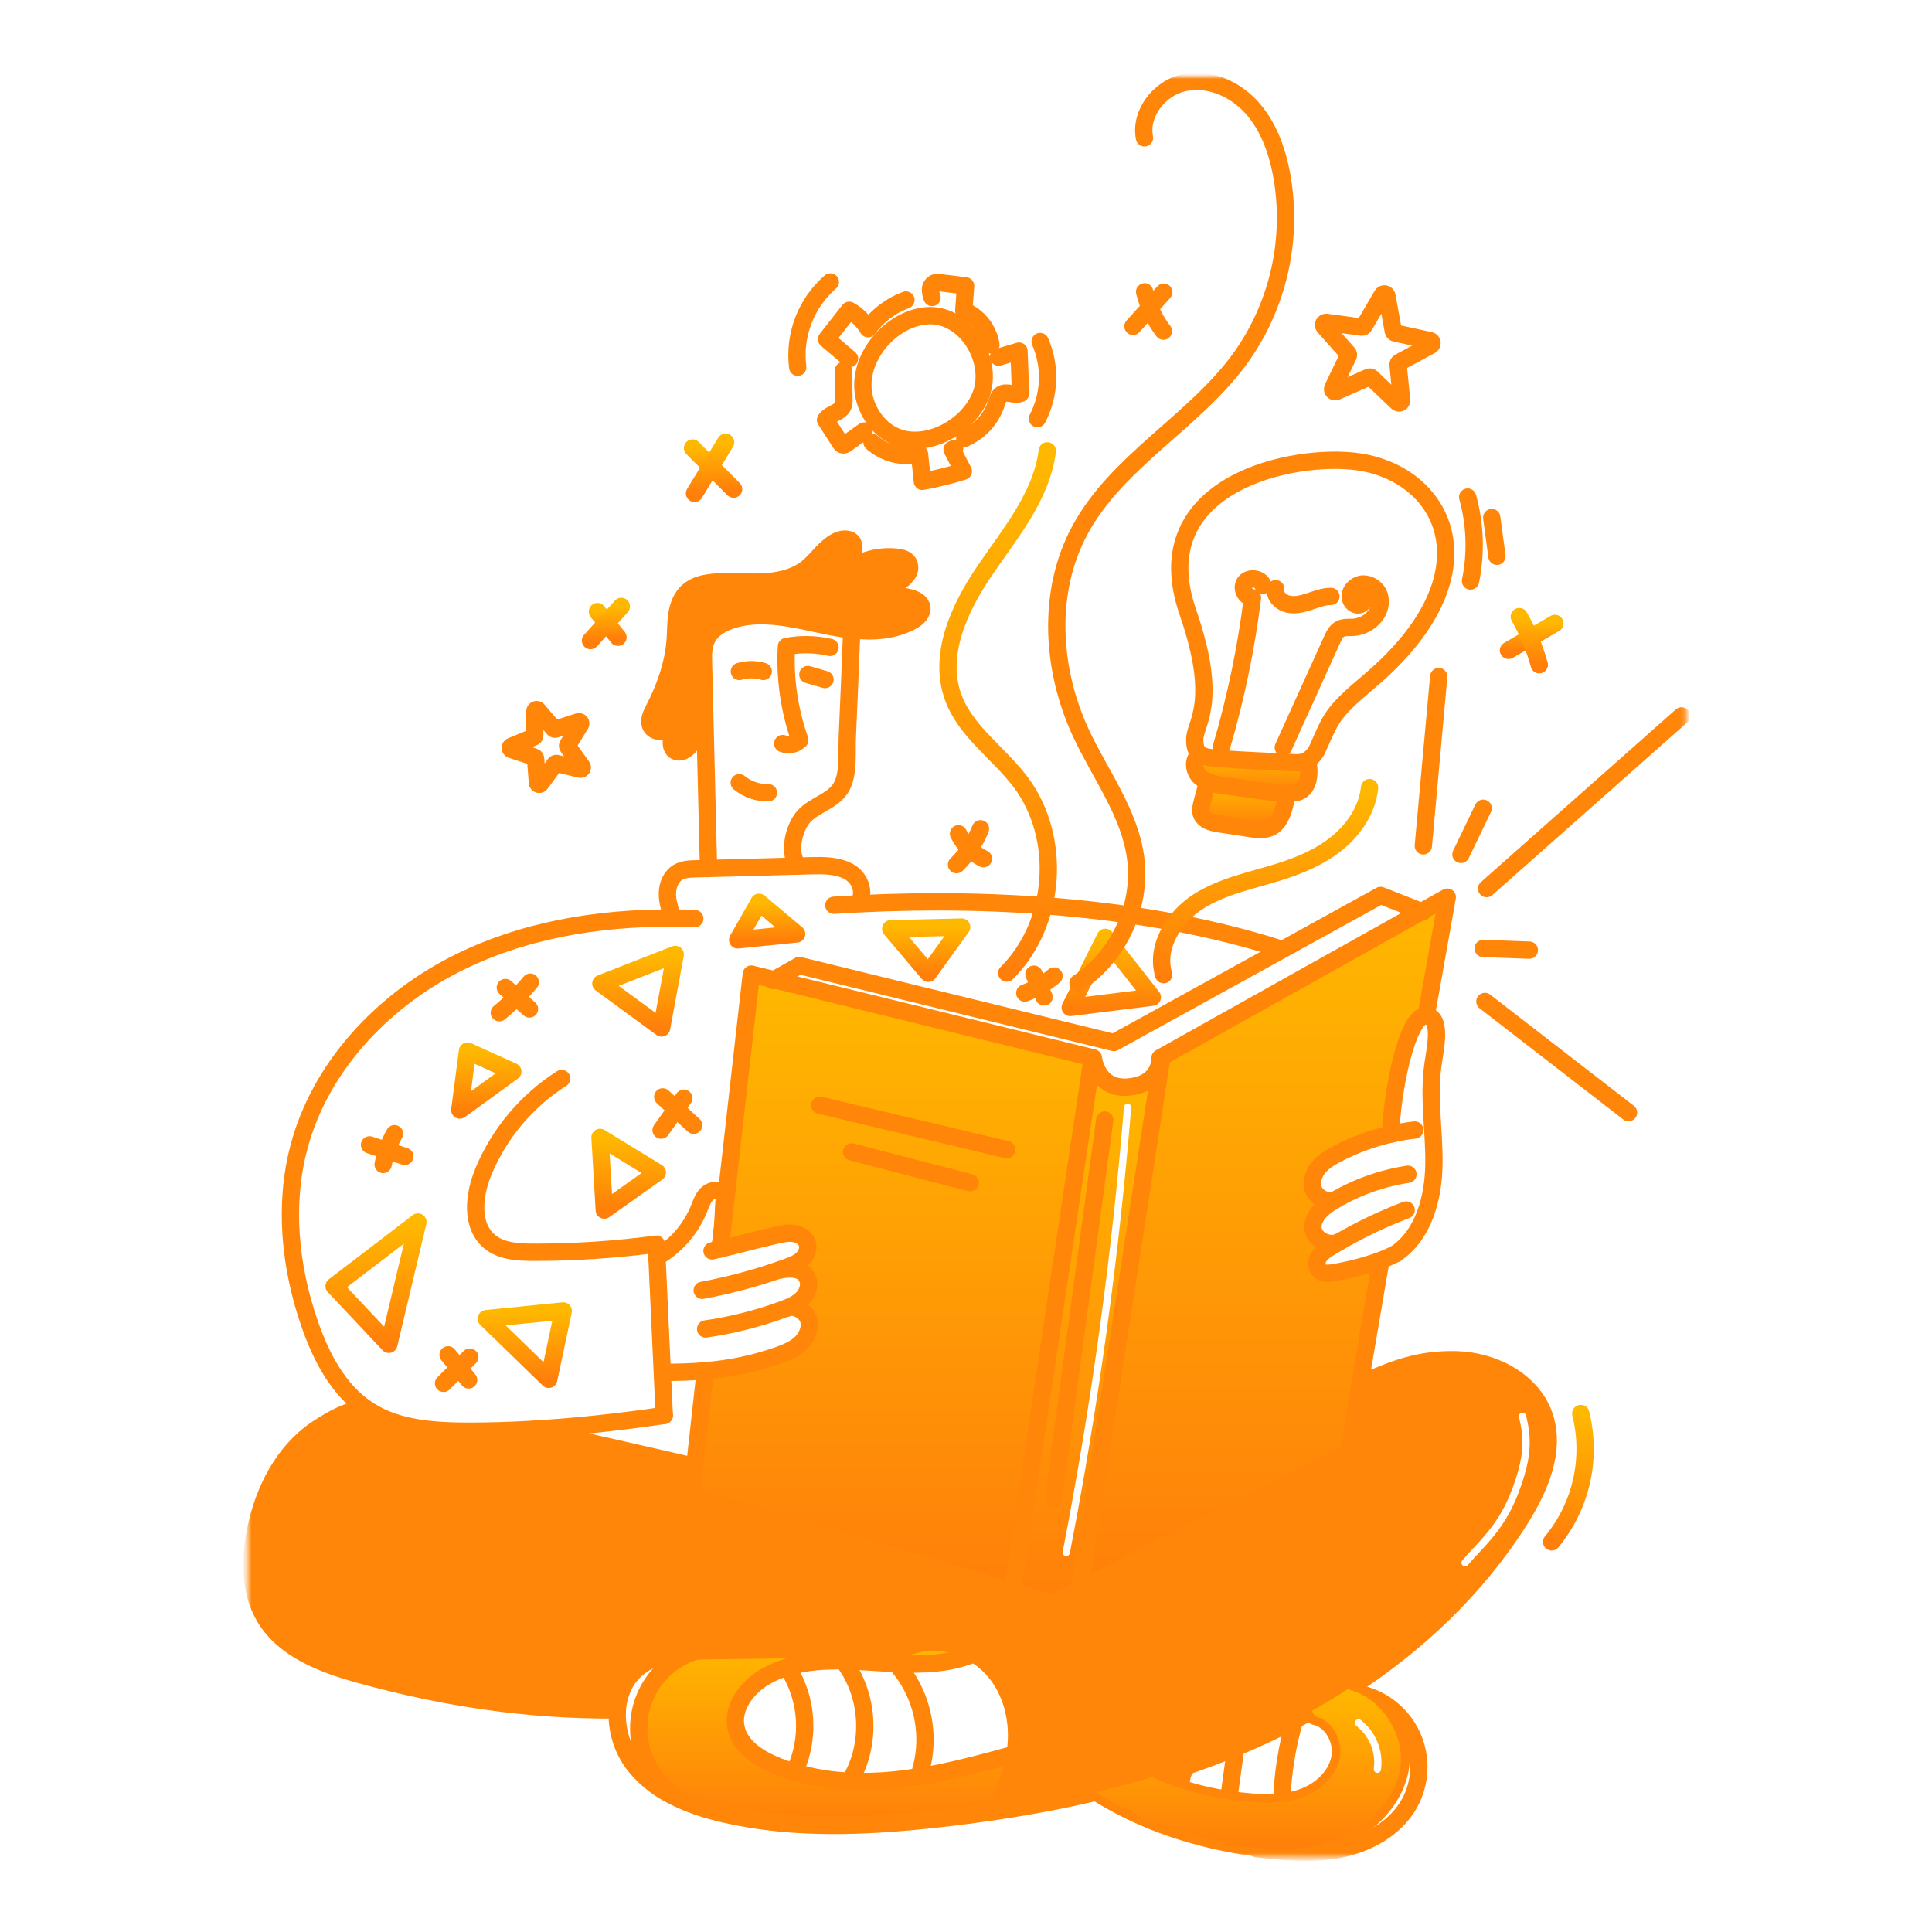 <svg width="403" height="403" viewBox="0 0 403 403" fill="none" xmlns="http://www.w3.org/2000/svg">
<g clip-path="url(#clip0_3_146)">
<mask id="mask0_3_146" style="mask-type:luminance" maskUnits="userSpaceOnUse" x="0" y="0" width="403" height="403">
<path d="M403 0H0V403H403V0Z" fill="white"/>
</mask>
<g mask="url(#mask0_3_146)">
<mask id="mask1_3_146" style="mask-type:luminance" maskUnits="userSpaceOnUse" x="51" y="15" width="301" height="373">
<path d="M351.785 15.952H51.634V387.468H351.785V15.952Z" fill="white"/>
</mask>
<g mask="url(#mask1_3_146)">
<path fill-rule="evenodd" clip-rule="evenodd" d="M225.473 330.166L242.188 221.616L241.91 221.579C241.667 223.135 240.551 226.207 235.548 226.733C229.631 227.355 228.338 222.261 228.105 220.967L227.792 221.028L211.34 331.014L211.067 331.933L212.76 332.437L219.5 334.448L225.973 331.151L225.473 330.166ZM235.96 231.045C235.994 230.627 235.684 230.261 235.266 230.227C234.849 230.193 234.483 230.503 234.449 230.921C231.897 262.053 227.63 293.02 221.668 323.683C221.588 324.094 221.857 324.491 222.267 324.572C222.678 324.651 223.076 324.383 223.156 323.972C229.129 293.255 233.403 262.232 235.96 231.045Z" fill="url(#paint0_linear_3_146)"/>
<path d="M296.531 190.137L301.887 187.141L297.491 211.849C293.388 211.632 290.235 228.594 290.119 236.538L290.124 236.563C286.219 237.449 282.445 238.838 278.897 240.696C277.452 241.459 276.011 242.323 274.986 243.596C273.96 244.87 273.424 246.643 273.985 248.18C274.546 249.716 276.85 250.989 278.351 250.332L278.376 250.378C278.26 250.438 278.149 250.509 278.033 250.574C275.895 251.858 273.632 253.819 273.894 256.295C274.142 258.598 277.274 260.109 279.321 259.028L279.336 259.053C278.695 259.422 278.063 259.801 277.431 260.187C276.542 260.728 275.626 261.32 275.092 262.213C274.557 263.105 274.526 264.401 275.309 265.093C276.047 265.745 277.163 265.644 278.128 265.471C281.442 264.934 284.698 264.092 287.855 262.955L287.981 263.293L283.681 288.517L281.2 303.059L225.974 331.153L225.473 330.168L242.187 221.616L241.91 221.574C241.957 221.274 241.978 220.97 241.97 220.665L296.531 190.137Z" fill="url(#paint1_linear_3_146)"/>
<path d="M266.836 165.468C267.329 165.539 267.828 165.565 268.326 165.549L268.346 166.095C268.013 168.32 267.164 171.623 265.026 172.618C263.677 173.245 262.088 173.033 260.605 172.806C258.579 172.498 256.551 172.188 254.521 171.876C253.167 171.673 251.667 171.38 250.883 170.32C250.07 169.213 250.691 167.783 250.99 166.457C251.264 165.322 251.596 164.201 251.985 163.099C253.202 163.539 254.468 163.825 255.754 163.953L266.836 165.468Z" fill="url(#paint2_linear_3_146)"/>
<path d="M250.313 157.308C251.069 157.869 252.228 158.056 253.824 158.187C259.004 158.617 264.229 158.775 269.423 159.069C270.099 159.128 270.78 159.116 271.454 159.033L272.849 159.069C273.369 162.007 272.707 164.768 270.57 165.269C269.834 165.443 269.082 165.538 268.326 165.552C267.828 165.568 267.329 165.541 266.836 165.471L255.753 163.955C254.466 163.827 253.2 163.54 251.984 163.101C251.402 162.871 250.863 162.544 250.389 162.135C248.974 160.897 248.656 158.392 250.268 157.371L250.313 157.308Z" fill="url(#paint3_linear_3_146)"/>
<path d="M139.775 373.819C137.325 371.93 135.444 369.402 134.338 366.512C133.232 363.622 132.944 360.484 133.507 357.441C134.069 354.399 135.46 351.57 137.526 349.267C139.592 346.964 142.254 345.275 145.217 344.387C146.187 344.345 147.158 344.326 148.108 344.316C158.784 344.179 169.459 344.044 180.133 343.911C183.599 343.866 187.454 344.311 190.749 343.012L190.784 343.096C194.559 341.763 199.258 342.743 202.982 344.88L202.871 345.077C197.97 347.068 192.628 347.265 187.288 347.038C185.231 346.954 183.174 346.8 181.143 346.669C179.653 346.568 178.142 346.487 176.631 346.452C172.433 346.335 168.213 346.558 164.307 347.735C162.701 348.21 161.155 348.867 159.699 349.695C155.833 351.913 152.559 356.199 153.559 360.539C154.393 364.157 157.855 366.527 161.255 368.017C162.703 368.649 164.188 369.193 165.702 369.644C169.551 370.774 173.527 371.416 177.536 371.554C180.486 371.673 183.441 371.587 186.378 371.297C188.147 371.125 189.91 370.892 191.663 370.609C198.323 369.538 204.877 367.755 211.394 365.981L211.717 366.031C211.091 369.729 209.884 373.303 208.14 376.622L208.308 377.739C204.018 378.391 199.716 378.952 195.403 379.422C180.688 381.044 165.646 381.726 151.215 378.421C147.203 377.501 143.146 376.196 139.563 374.207L139.775 373.819Z" fill="url(#paint4_linear_3_146)"/>
<path d="M175.409 120.063C176.979 118.61 178.847 117.516 180.883 116.858C182.918 116.199 185.073 115.991 187.197 116.248C188.066 116.36 189.021 116.612 189.486 117.36C189.669 117.702 189.76 118.087 189.747 118.476C189.735 118.864 189.62 119.243 189.415 119.573C188.997 120.227 188.446 120.787 187.798 121.215C186.042 122.526 184.127 123.609 182.099 124.439C184.492 123.843 187.339 124.07 189.729 124.676C190.84 124.954 192.083 125.551 192.285 126.678C192.498 127.885 191.381 128.903 190.31 129.497C186.505 131.619 182.082 131.867 177.677 131.386C175.701 131.158 173.738 130.831 171.796 130.406C165.611 129.097 159.16 127.44 153.085 129.183C150.725 129.86 148.366 131.194 147.36 133.432C146.683 134.948 146.708 136.676 146.749 138.339C146.845 142.315 146.943 146.29 147.043 150.264H146.951C145.981 151.143 145.512 152.426 144.986 153.629C144.46 154.831 143.763 156.069 142.571 156.62C142.275 156.78 141.942 156.856 141.607 156.842C141.272 156.828 140.946 156.723 140.666 156.539C140.064 156.064 139.999 155.185 140.044 154.417C140.12 153.225 140.342 152.048 140.706 150.911C140.405 151.343 140.032 151.72 139.605 152.027C138.392 152.876 136.406 152.765 135.754 151.439C135.209 150.322 135.83 149.019 136.406 147.917C138.781 143.355 140.514 138.388 140.856 133.259C140.972 131.506 140.927 129.737 141.22 128.009C141.513 126.28 142.186 124.538 143.487 123.36C144.956 122.036 147.019 121.602 148.995 121.44C152.294 121.172 155.609 121.524 158.918 121.395C162.228 121.265 165.649 120.586 168.256 118.545C170.545 116.756 172.097 114.007 174.734 112.79C175.81 112.289 177.362 112.234 177.922 113.28C178.162 113.854 178.185 114.495 177.988 115.085C177.54 116.923 176.626 118.614 175.335 119.997L175.409 120.063Z" fill="#FF8609"/>
<path d="M168.463 266.729C167.553 264.475 164.911 264.49 162.52 264.94L162.51 264.91C163.051 264.728 163.592 264.536 164.132 264.339C165.254 263.929 166.399 263.485 167.285 262.681C168.171 261.878 168.746 260.62 168.427 259.468C168.089 258.27 166.876 257.492 165.648 257.295C164.42 257.098 163.171 257.376 161.959 257.648C158.018 258.533 154.072 259.619 150.131 260.554L150.125 260.524C150.262 259.768 150.373 259.023 150.469 258.285H150.484L156.725 203.188L161.485 204.356L228.064 220.666C228.064 220.666 228.074 220.773 228.109 220.964L227.796 221.025L211.344 331.011L211.071 331.93L144.24 311.977L144.917 305.877L147.095 286.176L147.074 285.934C152.337 285.524 157.524 284.425 162.501 282.665C164.173 282.063 165.851 281.341 167.119 280.104C168.386 278.867 169.17 276.987 168.68 275.283C168.19 273.58 165.783 272.135 164.173 272.878L164.152 272.823C165.322 272.415 166.397 271.772 167.31 270.934C168.405 269.851 169.032 268.159 168.463 266.729Z" fill="url(#paint5_linear_3_146)"/>
<path d="M77.064 294.277C83.178 298.132 90.803 298.536 98.038 298.536C102.333 298.536 106.74 298.395 111.181 298.132L111.186 298.183C141.801 305.171 142.277 305.232 144.419 305.823L144.914 305.879L144.237 311.978L211.068 331.931L212.76 332.435L212.718 332.572C207.281 334.712 194.786 340.949 191.764 342.551C191.435 342.726 191.096 342.88 190.748 343.013C187.454 344.311 183.598 343.867 180.132 343.912C169.456 344.049 158.781 344.183 148.107 344.316C147.157 344.327 146.187 344.347 145.217 344.387C140.659 344.579 136.036 345.277 132.686 348.243C130.235 350.411 128.997 353.468 128.782 356.701L128.428 356.681C110.005 356.767 92.769 354.19 75.008 349.283C67.389 347.176 59.259 344.135 55.221 337.339C52.043 331.978 52.084 325.277 53.322 319.168C54.994 310.892 59.097 302.777 66.115 298.073C73.978 292.807 76.652 294.055 76.652 294.055L76.672 294.02C76.801 294.11 76.932 294.19 77.064 294.277Z" fill="#FF8609"/>
<path d="M166.532 180.632C164.288 178.257 165.482 172.698 167.689 170.289C169.895 167.88 173.621 167.172 175.359 164.403C177.117 161.608 176.592 157.157 176.739 153.862C177.067 146.399 177.377 138.938 177.668 131.478" stroke="#FF8609" stroke-width="3.611" stroke-linecap="round" stroke-linejoin="round"/>
<path d="M172.089 141.745C170.896 141.397 169.705 141.048 168.517 140.699" stroke="#FF8609" stroke-width="3.611" stroke-linecap="round" stroke-linejoin="round"/>
<path d="M173.134 135.04C170.15 134.353 167.055 134.287 164.045 134.848C163.673 141.474 164.623 148.107 166.839 154.362C166.382 154.824 165.799 155.14 165.164 155.271C164.528 155.402 163.868 155.343 163.266 155.1" stroke="#FF8609" stroke-width="3.611" stroke-linecap="round" stroke-linejoin="round"/>
<path d="M159.219 140.058C157.591 139.568 155.855 139.568 154.227 140.058" stroke="#FF8609" stroke-width="3.611" stroke-linecap="round" stroke-linejoin="round"/>
<path d="M160.29 165.356C158.076 165.413 155.916 164.672 154.203 163.269" stroke="#FF8609" stroke-width="3.611" stroke-linecap="round" stroke-linejoin="round"/>
<path d="M117.158 224.966C109.843 229.623 104.137 236.418 100.818 244.43C98.811 249.291 98.119 255.744 102.207 259.053C104.647 261.029 108.048 261.206 111.191 261.211C119.793 261.231 128.385 260.665 136.91 259.518C136.952 260.418 136.991 261.312 137.036 262.212C137.405 270.225 137.776 278.241 138.148 286.258C138.285 289.255 138.423 292.251 138.562 295.247" stroke="#FF8609" stroke-width="3.611" stroke-linecap="round" stroke-linejoin="round"/>
<path d="M138.563 295.247C129.748 296.546 120.393 297.592 111.181 298.132C106.74 298.395 102.334 298.537 98.038 298.537C90.803 298.537 83.178 298.132 77.064 294.277C76.933 294.193 76.801 294.109 76.67 294.019C70.617 290.012 67.029 283.147 64.634 276.268C60.506 264.435 59.152 251.408 62.355 239.291C66.747 222.672 79.53 209.019 94.835 201.198C108.751 194.083 124.571 191.42 140.241 191.506C141.808 191.511 143.371 191.545 144.93 191.607" stroke="#FF8609" stroke-width="3.611" stroke-linecap="round" stroke-linejoin="round"/>
<path d="M140.24 191.254C139.715 189.642 139.179 187.995 139.214 186.297C139.249 184.6 139.967 182.825 141.427 181.961C142.524 181.314 143.853 181.264 145.122 181.229C146.011 181.204 146.905 181.183 147.795 181.158L166.531 180.658C167.339 180.638 168.153 180.612 168.961 180.592C171.7 180.522 174.58 180.481 176.995 181.78C179.41 183.079 180.472 185.989 179.183 188.404" stroke="#FF8609" stroke-width="3.611" stroke-linecap="round" stroke-linejoin="round"/>
<path d="M173.933 188.833C175.671 188.717 177.422 188.614 179.188 188.525C207.954 187.08 240.161 189.268 267.174 197.959" stroke="#FF8609" stroke-width="3.611" stroke-linecap="round" stroke-linejoin="round"/>
<path d="M150.301 259.902L150.482 258.285L156.723 203.188L161.483 204.356L228.061 220.666C228.061 220.666 228.072 220.773 228.107 220.964C228.339 222.258 229.633 227.351 235.55 226.73C240.552 226.204 241.669 223.132 241.912 221.576C241.96 221.275 241.98 220.971 241.972 220.666L296.533 190.137L301.889 187.141L297.493 211.849" stroke="#FF8609" stroke-width="3.611" stroke-linecap="round" stroke-linejoin="round"/>
<path d="M287.982 263.292L283.682 288.516L281.201 303.059L225.973 331.153L219.5 334.448L212.759 332.436L211.067 331.931L144.237 311.977L144.914 305.878L147.092 286.177" stroke="#FF8609" stroke-width="3.611" stroke-linecap="round" stroke-linejoin="round"/>
<path d="M227.792 221.026L211.339 331.012" stroke="#FF8609" stroke-width="3.611" stroke-linecap="round" stroke-linejoin="round"/>
<path d="M242.238 221.293L242.187 221.616L225.472 330.168" stroke="#FF8609" stroke-width="3.611" stroke-linecap="round" stroke-linejoin="round"/>
<path d="M161.179 204.528L161.483 204.356L166.712 201.405L232.339 217.458L267.3 198.186L287.982 186.782L296.531 190.137L296.779 190.233" stroke="#FF8609" stroke-width="3.611" stroke-linecap="round" stroke-linejoin="round"/>
<path d="M290.118 236.537C290.235 228.595 293.388 211.632 297.491 211.849C300.821 212.227 299.431 218.463 298.911 222.031C297.903 228.938 299.219 235.962 299.103 242.94C298.987 249.918 296.975 257.522 291.22 261.468" stroke="#FF8609" stroke-width="3.611" stroke-linecap="round" stroke-linejoin="round"/>
<path d="M291.221 261.469C290.13 262.03 289.006 262.526 287.856 262.954C284.698 264.092 281.442 264.934 278.129 265.47C277.164 265.642 276.047 265.743 275.309 265.093C274.526 264.4 274.554 263.112 275.092 262.212C275.63 261.313 276.542 260.727 277.431 260.186C278.061 259.802 278.695 259.423 279.336 259.053C283.812 256.46 288.489 254.233 293.323 252.393" stroke="#FF8609" stroke-width="3.611" stroke-linecap="round" stroke-linejoin="round"/>
<path d="M279.361 259.008C279.346 259.013 279.336 259.023 279.319 259.028C277.273 260.109 274.14 258.598 273.893 256.294C273.63 253.817 275.893 251.858 278.031 250.574C278.147 250.509 278.258 250.438 278.374 250.378C283.087 247.608 288.285 245.763 293.69 244.94" stroke="#FF8609" stroke-width="3.611" stroke-linecap="round" stroke-linejoin="round"/>
<path d="M278.351 250.332C276.85 250.989 274.541 249.716 273.985 248.18C273.429 246.644 273.965 244.87 274.986 243.596C276.007 242.323 277.452 241.459 278.897 240.696C282.445 238.838 286.219 237.449 290.124 236.563C291.772 236.185 293.439 235.9 295.119 235.709" stroke="#FF8609" stroke-width="3.611" stroke-linecap="round" stroke-linejoin="round"/>
<path d="M150.123 260.523C150.26 259.767 150.371 259.022 150.467 258.284C150.75 256.066 150.866 253.898 150.963 251.529C150.998 250.624 151.251 249.619 150.685 248.911C149.937 247.981 148.365 248.214 147.494 249.033C146.623 249.851 146.246 251.048 145.802 252.16C144.08 256.392 140.995 259.93 137.035 262.21C136.984 262.241 136.934 262.266 136.883 262.296" stroke="#FF8609" stroke-width="3.611" stroke-linecap="round" stroke-linejoin="round"/>
<path d="M148.522 260.928C149.058 260.807 149.594 260.681 150.129 260.554C154.07 259.62 158.017 258.533 161.958 257.649C163.17 257.376 164.419 257.098 165.646 257.295C166.874 257.493 168.087 258.271 168.425 259.468C168.744 260.62 168.168 261.873 167.284 262.682C166.4 263.49 165.252 263.93 164.131 264.339C163.59 264.536 163.049 264.728 162.508 264.91C157.277 266.721 151.918 268.14 146.476 269.154" stroke="#FF8609" stroke-width="3.611" stroke-linecap="round" stroke-linejoin="round"/>
<path d="M162.518 264.94C164.908 264.49 167.551 264.475 168.461 266.729C169.032 268.159 168.405 269.851 167.308 270.933C166.395 271.771 165.321 272.414 164.15 272.822C163.867 272.938 163.579 273.044 163.296 273.15C158.084 275.064 152.685 276.426 147.188 277.213" stroke="#FF8609" stroke-width="3.611" stroke-linecap="round" stroke-linejoin="round"/>
<path d="M164.17 272.878C165.782 272.135 168.193 273.58 168.678 275.283C169.163 276.986 168.384 278.86 167.117 280.103C165.849 281.346 164.17 282.064 162.499 282.664C157.522 284.424 152.335 285.523 147.072 285.934C144.152 286.191 141.201 286.282 138.22 286.252" stroke="#FF8609" stroke-width="3.611" stroke-linecap="round" stroke-linejoin="round"/>
<path d="M283.965 288.568C290.942 285.445 296.147 283.444 303.787 283.641C311.427 283.838 319.456 287.931 322.043 295.121C324.64 302.337 321.235 310.28 317.167 316.778C308.178 331.123 295.667 342.967 281.413 352.188C278.876 353.831 276.289 355.387 273.652 356.857C272.454 357.529 271.246 358.176 270.034 358.808C267.967 359.894 265.878 360.925 263.768 361.9C261.767 362.83 259.751 363.716 257.72 364.558C254.157 366.034 250.55 367.388 246.897 368.621C244.826 369.323 242.741 369.99 240.642 370.621C236.756 371.788 232.838 372.84 228.888 373.775C222.097 375.392 215.22 376.695 208.307 377.741C204.017 378.393 199.716 378.954 195.402 379.424C180.688 381.046 165.646 381.728 151.214 378.423C147.202 377.504 143.145 376.198 139.563 374.209C136.758 372.702 134.287 370.645 132.296 368.161C129.787 364.886 128.539 360.819 128.78 356.7C128.997 353.468 130.235 350.409 132.684 348.242C136.034 345.276 140.657 344.578 145.215 344.387C146.185 344.345 147.155 344.326 148.105 344.316C158.782 344.179 169.457 344.044 180.13 343.911C183.597 343.866 187.452 344.311 190.747 343.012C191.094 342.879 191.434 342.725 191.762 342.55C194.785 340.949 207.28 334.714 212.717 332.571" stroke="#FF8609" stroke-width="3.611" stroke-linecap="round" stroke-linejoin="round"/>
<path d="M76.649 294.055C76.649 294.055 73.977 292.807 66.113 298.072C59.096 302.776 54.993 310.891 53.32 319.168C52.082 325.276 52.042 331.977 55.22 337.338C59.257 344.134 67.388 347.176 75.007 349.283C92.768 354.189 110.003 356.766 128.426 356.68" stroke="#FF8609" stroke-width="3.611" stroke-linecap="round" stroke-linejoin="round"/>
<path d="M144.419 305.823C142.278 305.232 141.801 305.171 111.186 298.183" stroke="#FF8609" stroke-width="3.611" stroke-linecap="round" stroke-linejoin="round"/>
<path d="M228.949 374.037C237.504 379.326 246.478 382.576 256.346 384.522C258.231 384.896 260.146 385.199 262.066 385.401C267.275 385.951 272.551 385.76 277.502 384.132C284.278 381.908 290.342 376.583 291.939 369.631C293.363 363.426 289.548 356.113 283.798 353.34C283.11 353.005 282.391 352.74 281.651 352.547" stroke="#FF8609" stroke-width="3.611" stroke-linecap="round" stroke-linejoin="round"/>
<path d="M147.795 181.193V181.158C147.543 170.859 147.292 160.562 147.042 150.265C146.94 146.288 146.843 142.313 146.748 138.34C146.706 136.677 146.682 134.95 147.359 133.434C148.367 131.195 150.724 129.861 153.084 129.184C159.158 127.441 165.61 129.1 171.795 130.407C173.737 130.832 175.7 131.16 177.676 131.387C182.084 131.867 186.504 131.62 190.309 129.498C191.38 128.902 192.497 127.887 192.284 126.679C192.082 125.552 190.839 124.958 189.728 124.678C187.338 124.072 184.493 123.844 182.098 124.441" stroke="#FF8609" stroke-width="3.611" stroke-linecap="round" stroke-linejoin="round"/>
<path d="M182.099 124.439C184.127 123.609 186.042 122.526 187.798 121.215C188.446 120.787 188.997 120.228 189.415 119.573C189.62 119.243 189.735 118.864 189.747 118.476C189.76 118.087 189.669 117.702 189.486 117.36C189.021 116.612 188.066 116.36 187.197 116.248C185.073 115.991 182.918 116.199 180.883 116.858C178.847 117.516 176.979 118.61 175.409 120.063C175.57 119.922 175.732 119.785 175.899 119.649" stroke="#FF8609" stroke-width="3.611" stroke-linecap="round" stroke-linejoin="round"/>
<path d="M140.705 150.906C141.225 150.114 141.652 149.265 141.979 148.375" stroke="#FF8609" stroke-width="3.611" stroke-linecap="round" stroke-linejoin="round"/>
<path d="M175.145 120.205C175.211 120.134 175.277 120.069 175.337 119.998C176.629 118.616 177.542 116.924 177.99 115.086C178.188 114.497 178.164 113.855 177.924 113.281C177.364 112.235 175.813 112.291 174.736 112.791C172.099 114.008 170.547 116.758 168.258 118.546C165.651 120.588 162.225 121.265 158.921 121.396C155.616 121.528 152.296 121.174 148.997 121.442C147.021 121.603 144.96 122.038 143.489 123.362C142.186 124.537 141.513 126.277 141.222 128.01C140.931 129.744 140.974 131.507 140.858 133.26C140.515 138.389 138.781 143.356 136.408 147.919C135.832 149.02 135.211 150.324 135.756 151.441C136.408 152.764 138.394 152.876 139.607 152.028C140.035 151.722 140.408 151.344 140.708 150.912" stroke="#FF8609" stroke-width="3.611" stroke-linecap="round" stroke-linejoin="round"/>
<path d="M141.806 148.354C141.359 149.168 140.99 150.023 140.705 150.906V150.911C140.341 152.049 140.118 153.226 140.042 154.418C139.997 155.186 140.063 156.065 140.664 156.54C140.945 156.724 141.27 156.829 141.605 156.843C141.941 156.857 142.274 156.78 142.569 156.621C143.761 156.07 144.458 154.827 144.984 153.629C145.51 152.432 145.98 151.143 146.95 150.264" stroke="#FF8609" stroke-width="3.611" stroke-linecap="round" stroke-linejoin="round"/>
<path d="M251.985 163.099C251.596 164.201 251.264 165.322 250.99 166.457C250.691 167.781 250.07 169.211 250.883 170.319C251.666 171.38 253.167 171.673 254.521 171.875C256.548 172.188 258.576 172.499 260.605 172.805C262.086 173.032 263.677 173.245 265.026 172.618C267.164 171.623 268.013 168.318 268.346 166.095" stroke="#FF8609" stroke-width="3.611" stroke-linecap="round" stroke-linejoin="round"/>
<path d="M250.267 157.369C248.656 158.39 248.974 160.895 250.388 162.134C250.862 162.543 251.401 162.869 251.984 163.099C253.2 163.539 254.466 163.825 255.753 163.953L266.835 165.469C267.329 165.539 267.828 165.566 268.326 165.55C269.082 165.536 269.834 165.441 270.57 165.267C272.707 164.767 273.369 162.008 272.849 159.067" stroke="#FF8609" stroke-width="3.611" stroke-linecap="round" stroke-linejoin="round"/>
<path d="M250.313 157.308C251.068 157.869 252.227 158.056 253.824 158.187C259.003 158.617 264.228 158.775 269.422 159.069C270.099 159.128 270.78 159.116 271.454 159.033C271.781 158.984 272.101 158.891 272.404 158.756C273.525 158.181 274.404 157.224 274.88 156.057C277.735 149.776 277.567 148.902 285.547 142.177C312.07 119.813 301.534 99.086 283.536 96.357C270.045 94.311 238.469 100.789 247.777 127.695C254.356 146.714 249.207 150.762 249.212 154.284C249.211 155.848 249.569 156.762 250.313 157.308Z" stroke="#FF8609" stroke-width="3.611" stroke-linecap="round" stroke-linejoin="round"/>
<path d="M267.684 155.919C271.09 148.4 274.496 140.88 277.902 133.357C278.286 132.514 278.731 131.604 279.59 131.179C280.413 130.776 281.404 130.917 282.328 130.856C283.215 130.792 284.078 130.541 284.861 130.118C285.643 129.696 286.326 129.112 286.866 128.405C287.327 127.833 287.647 127.16 287.799 126.441C287.951 125.722 287.93 124.977 287.74 124.267C287.505 123.55 287.048 122.926 286.436 122.485C285.825 122.044 285.088 121.808 284.334 121.811C282.798 121.877 281.399 123.317 281.681 124.747C281.746 125.117 281.926 125.456 282.195 125.717C282.465 125.978 282.811 126.146 283.182 126.197C283.95 126.258 284.728 125.515 284.496 124.823" stroke="#FF8609" stroke-width="3.611" stroke-linecap="round" stroke-linejoin="round"/>
<path d="M254.789 155.797C257.776 145.619 259.939 135.217 261.257 124.691C259.716 124.595 258.776 122.569 259.741 121.422C260.706 120.275 263.01 120.679 263.455 122.083" stroke="#FF8609" stroke-width="3.611" stroke-linecap="round" stroke-linejoin="round"/>
<path d="M266.093 122.792C265.775 124.227 267.083 125.622 268.579 125.991C270.075 126.36 271.666 125.966 273.132 125.48C274.597 124.995 276.073 124.409 277.619 124.404" stroke="#FF8609" stroke-width="3.611" stroke-linecap="round" stroke-linejoin="round"/>
<path d="M188.258 91.535C191.497 92.333 194.978 91.515 197.878 89.868C200.855 88.175 203.366 85.562 204.609 82.374C207.433 75.098 201.251 64.937 192.906 65.907C185.135 66.816 178.293 75.507 180.35 83.202C181.381 87.058 184.291 90.555 188.258 91.535Z" stroke="#FF8609" stroke-width="3.611" stroke-linecap="round" stroke-linejoin="round"/>
<path d="M188.97 62.577C185.802 63.75 183.052 65.835 181.067 68.569C180.125 66.961 178.769 65.633 177.142 64.724L172.412 70.757L177.202 74.82" stroke="#FF8609" stroke-width="3.611" stroke-linecap="round" stroke-linejoin="round"/>
<path d="M175.929 77.295C175.964 79.271 175.999 81.247 176.035 83.222C176.077 83.706 176.019 84.192 175.867 84.653C175.266 86.128 173.063 86.244 172.204 87.588C173.209 89.15 174.215 90.713 175.221 92.277C175.372 92.51 175.549 92.768 175.822 92.818C176.098 92.825 176.365 92.726 176.569 92.54C177.792 91.666 179.013 90.79 180.233 89.913" stroke="#FF8609" stroke-width="3.611" stroke-linecap="round" stroke-linejoin="round"/>
<path d="M181.886 92.262C183.218 93.441 184.816 94.278 186.543 94.703C188.269 95.128 190.073 95.128 191.8 94.703C191.997 96.603 192.199 98.507 192.396 100.407C195.287 99.885 198.142 99.184 200.945 98.308C200.162 96.797 199.378 95.286 198.595 93.775C198.648 93.794 198.705 93.802 198.761 93.798C198.818 93.794 198.873 93.779 198.923 93.754C198.974 93.728 199.019 93.693 199.055 93.65C199.092 93.606 199.119 93.556 199.135 93.502" stroke="#FF8609" stroke-width="3.611" stroke-linecap="round" stroke-linejoin="round"/>
<path d="M201.244 91.424C202.793 90.739 204.181 89.736 205.318 88.48C206.454 87.224 207.313 85.743 207.839 84.132C208.062 83.445 208.264 82.672 208.86 82.268C210.002 81.5 211.624 82.606 212.887 82.066C212.775 79.125 212.664 76.182 212.554 73.238C211.129 73.658 209.709 74.078 208.284 74.501" stroke="#FF8609" stroke-width="3.611" stroke-linecap="round" stroke-linejoin="round"/>
<path d="M206.701 71.955C206.46 70.369 205.811 68.873 204.817 67.613C203.824 66.353 202.52 65.374 201.034 64.77C201.16 63.056 201.292 61.344 201.418 59.631L196.12 58.981C195.715 58.895 195.295 58.919 194.903 59.051C194.656 59.185 194.45 59.383 194.307 59.623C194.164 59.865 194.089 60.14 194.09 60.421C194.1 60.982 194.213 61.537 194.423 62.058" stroke="#FF8609" stroke-width="3.611" stroke-linecap="round" stroke-linejoin="round"/>
<path d="M190.785 343.098C194.559 341.764 199.258 342.744 202.982 344.882C204.132 345.533 205.2 346.318 206.166 347.221C210.001 350.839 211.936 356.19 212.043 361.46C212.069 362.991 211.961 364.521 211.719 366.033C211.093 369.73 209.886 373.305 208.142 376.624" stroke="#FF8609" stroke-width="3.611" stroke-linecap="round" stroke-linejoin="round"/>
<path d="M202.871 345.079C197.97 347.07 192.628 347.267 187.288 347.039C185.231 346.955 183.174 346.802 181.144 346.67C179.653 346.57 178.142 346.489 176.632 346.453C172.434 346.337 168.213 346.559 164.307 347.737C162.701 348.211 161.155 348.869 159.699 349.697C155.834 351.915 152.559 356.2 153.56 360.541C154.393 364.158 157.855 366.529 161.255 368.019C162.703 368.651 164.188 369.194 165.702 369.646C169.551 370.776 173.527 371.417 177.536 371.556C180.486 371.675 183.441 371.589 186.379 371.298C188.147 371.127 189.91 370.894 191.664 370.611C198.323 369.54 204.877 367.756 211.394 365.983" stroke="#FF8609" stroke-width="3.611" stroke-miterlimit="10" stroke-linecap="round"/>
<path d="M240.727 370.904C242.537 371.705 244.386 372.411 246.268 373.021C249.536 374.078 252.886 374.861 256.283 375.361C257.799 375.588 259.325 375.76 260.851 375.881C263.039 376.085 265.242 376.082 267.43 375.871C269.011 375.712 270.565 375.349 272.053 374.79C275.585 373.436 278.708 370.54 279.466 366.832C280.224 363.123 277.985 358.802 274.287 358.009" stroke="#FF8609" stroke-width="3.611" stroke-miterlimit="10" stroke-linecap="round"/>
<path d="M191.658 370.586C192.995 366.676 193.293 362.487 192.524 358.428C191.755 354.368 189.946 350.578 187.272 347.428" stroke="#FF8609" stroke-width="3.611" stroke-miterlimit="10" stroke-linecap="round"/>
<path d="M177.561 371.015C181.659 363.81 181.27 354.28 176.601 347.428" stroke="#FF8609" stroke-width="3.611" stroke-miterlimit="10" stroke-linecap="round"/>
<path d="M165.712 369.616C167.328 366.187 168.052 362.407 167.819 358.624C167.586 354.841 166.402 351.178 164.378 347.974" stroke="#FF8609" stroke-width="3.611" stroke-miterlimit="10" stroke-linecap="round"/>
<path d="M270.136 358.46C270.101 358.576 270.07 358.693 270.035 358.809C268.489 364.193 267.594 369.744 267.372 375.342" stroke="#FF8609" stroke-width="3.611" stroke-miterlimit="10" stroke-linecap="round"/>
<path d="M256.29 375.336C256.781 371.774 257.269 368.21 257.756 364.644" stroke="#FF8609" stroke-width="3.611" stroke-miterlimit="10" stroke-linecap="round"/>
<path d="M246.366 372.728C246.294 371.497 246.54 370.268 247.08 369.16" stroke="#FF8609" stroke-width="3.611" stroke-miterlimit="10" stroke-linecap="round"/>
<path d="M145.29 344.366C145.265 344.371 145.245 344.382 145.219 344.387C142.256 345.275 139.595 346.964 137.528 349.267C135.462 351.57 134.071 354.399 133.509 357.441C132.946 360.483 133.234 363.622 134.34 366.512C135.446 369.402 137.327 371.93 139.777 373.819C139.909 373.921 140.04 374.022 140.176 374.118" stroke="#FF8609" stroke-width="3.611" stroke-miterlimit="10" stroke-linecap="round"/>
<path d="M262.046 385.603C267.912 386.31 273.9 386.862 279.69 385.684C285.481 384.506 291.126 381.339 293.995 376.175C295.172 374.054 295.84 371.688 295.945 369.265C296.051 366.841 295.59 364.426 294.601 362.211C293.612 359.996 292.121 358.042 290.246 356.502C288.371 354.963 286.164 353.881 283.798 353.342C283.748 353.326 283.697 353.316 283.647 353.306" stroke="#FF8609" stroke-width="3.611" stroke-miterlimit="10" stroke-linecap="round"/>
<path d="M170.992 230.535L209.985 239.807" stroke="#FF8609" stroke-width="3.611" stroke-linecap="round" stroke-linejoin="round"/>
<path d="M177.647 240.287L202.376 246.704" stroke="#FF8609" stroke-width="3.611" stroke-linecap="round" stroke-linejoin="round"/>
<path d="M230.434 233.627L219.737 312.811" stroke="#FF8609" stroke-width="3.611" stroke-linecap="round" stroke-linejoin="round"/>
<path d="M115.866 152.091L120.658 150.554C120.73 150.531 120.807 150.53 120.879 150.552C120.951 150.574 121.015 150.618 121.062 150.678C121.108 150.737 121.135 150.809 121.139 150.885C121.143 150.96 121.124 151.035 121.084 151.099L118.443 155.381C118.405 155.443 118.386 155.515 118.388 155.588C118.391 155.661 118.415 155.731 118.458 155.791L121.4 159.873C121.444 159.934 121.468 160.007 121.469 160.083C121.47 160.158 121.448 160.232 121.406 160.294C121.364 160.357 121.304 160.405 121.234 160.432C121.164 160.459 121.087 160.465 121.014 160.447L116.124 159.258C116.053 159.241 115.979 159.245 115.91 159.27C115.842 159.295 115.783 159.34 115.739 159.399L112.767 163.459C112.722 163.52 112.66 163.565 112.589 163.59C112.518 163.614 112.44 163.616 112.368 163.596C112.296 163.575 112.231 163.532 112.183 163.474C112.136 163.416 112.107 163.344 112.102 163.269L111.721 158.251C111.716 158.179 111.689 158.11 111.644 158.052C111.599 157.994 111.539 157.952 111.469 157.929L106.689 156.356C106.618 156.333 106.555 156.288 106.51 156.227C106.465 156.167 106.439 156.095 106.436 156.019C106.434 155.944 106.454 155.87 106.495 155.806C106.536 155.743 106.595 155.694 106.664 155.665L111.319 153.752C111.386 153.725 111.444 153.678 111.484 153.617C111.525 153.557 111.547 153.486 111.547 153.413L111.566 148.381C111.566 148.305 111.59 148.232 111.633 148.171C111.676 148.109 111.738 148.062 111.808 148.036C111.879 148.01 111.956 148.006 112.029 148.026C112.102 148.045 112.167 148.086 112.216 148.143L115.473 151.979C115.52 152.034 115.582 152.074 115.653 152.094C115.722 152.114 115.797 152.113 115.866 152.091Z" stroke="#FF8609" stroke-width="3.611" stroke-miterlimit="10"/>
<path d="M291.05 69.472L298.29 71.043C298.398 71.067 298.496 71.123 298.571 71.205C298.646 71.286 298.694 71.388 298.71 71.498C298.725 71.607 298.707 71.719 298.657 71.817C298.607 71.916 298.529 71.998 298.432 72.05L291.909 75.563C291.815 75.614 291.738 75.691 291.687 75.786C291.637 75.881 291.616 75.989 291.627 76.095L292.369 83.466C292.38 83.576 292.357 83.687 292.303 83.784C292.249 83.881 292.167 83.959 292.067 84.008C291.967 84.057 291.855 84.073 291.745 84.057C291.636 84.039 291.534 83.989 291.454 83.913L286.098 78.795C286.02 78.721 285.922 78.672 285.817 78.653C285.711 78.635 285.602 78.648 285.504 78.691L278.724 81.675C278.622 81.719 278.509 81.731 278.4 81.71C278.292 81.689 278.192 81.634 278.115 81.555C278.038 81.475 277.987 81.373 277.969 81.264C277.952 81.154 277.968 81.042 278.016 80.942L281.228 74.267C281.274 74.171 281.291 74.063 281.276 73.956C281.261 73.85 281.215 73.751 281.144 73.671L276.211 68.144C276.136 68.061 276.09 67.958 276.076 67.848C276.063 67.737 276.084 67.626 276.136 67.528C276.188 67.43 276.269 67.35 276.368 67.299C276.466 67.249 276.578 67.229 276.688 67.244L284.03 68.236C284.136 68.251 284.244 68.233 284.34 68.186C284.437 68.139 284.517 68.065 284.571 67.972L288.303 61.572C288.359 61.477 288.443 61.4 288.543 61.353C288.644 61.307 288.756 61.292 288.865 61.311C288.975 61.331 289.076 61.383 289.154 61.461C289.233 61.539 289.286 61.64 289.306 61.749L290.631 69.037C290.65 69.143 290.7 69.24 290.775 69.318C290.849 69.395 290.945 69.449 291.05 69.472Z" stroke="#FF8609" stroke-width="3.611" stroke-miterlimit="10"/>
<path d="M310.093 185.357L350.754 149.333" stroke="#FF8609" stroke-width="3.611" stroke-linecap="round" stroke-linejoin="round"/>
<path d="M304.743 178.223L309.38 168.593" stroke="#FF8609" stroke-width="3.611" stroke-linecap="round" stroke-linejoin="round"/>
<path d="M296.896 176.44L300.106 141.129" stroke="#FF8609" stroke-width="3.611" stroke-linecap="round" stroke-linejoin="round"/>
<path d="M309.38 197.84L319.01 198.197" stroke="#FF8609" stroke-width="3.611" stroke-linecap="round" stroke-linejoin="round"/>
<path d="M309.737 208.897L339.697 232.081" stroke="#FF8609" stroke-width="3.611" stroke-linecap="round" stroke-linejoin="round"/>
<path d="M323.659 321.618C326.7 317.946 328.835 313.609 329.889 308.959C330.944 304.309 330.889 299.476 329.73 294.851" stroke="url(#paint6_linear_3_146)" stroke-width="3.611" stroke-linecap="round" stroke-linejoin="round"/>
<path fill-rule="evenodd" clip-rule="evenodd" d="M212.719 332.573C207.282 334.716 194.787 340.951 191.765 342.553C191.435 342.727 191.096 342.881 190.748 343.014L190.784 343.098C194.558 341.765 199.257 342.745 202.981 344.882C204.131 345.533 205.2 346.318 206.165 347.221C210 350.84 211.936 356.19 212.042 361.46C212.068 362.991 211.96 364.521 211.718 366.034C211.092 369.73 209.885 373.305 208.141 376.624L208.309 377.741C215.221 376.695 222.098 375.392 228.889 373.775C232.84 372.84 236.758 371.788 240.643 370.621C242.742 369.99 244.827 369.323 246.898 368.621C250.551 367.388 254.159 366.034 257.721 364.558C259.753 363.716 261.769 362.83 263.77 361.9C265.88 360.925 267.969 359.894 270.036 358.808C271.248 358.176 272.456 357.529 273.653 356.857C276.291 355.387 278.878 353.831 281.414 352.188C295.669 342.967 308.18 331.123 317.169 316.778C321.236 310.28 324.642 302.337 322.045 295.121C319.458 287.931 311.429 283.838 303.789 283.641C296.149 283.444 290.944 285.445 283.966 288.568L283.683 288.517L281.202 303.059L225.974 331.153L219.502 334.448L212.761 332.437L212.719 332.573ZM318.308 295.238C318.206 294.832 317.794 294.586 317.389 294.687C316.983 294.789 316.736 295.201 316.838 295.607C317.404 297.87 317.703 299.91 317.514 302.295C317.325 304.689 316.64 307.473 315.187 311.211C312.998 316.841 310.078 319.969 307.424 322.813C306.587 323.708 305.778 324.576 305.025 325.485C304.758 325.807 304.803 326.285 305.125 326.552C305.448 326.819 305.926 326.774 306.193 326.451C306.871 325.632 307.631 324.819 308.436 323.958C311.118 321.088 314.294 317.69 316.6 311.76C318.085 307.941 318.82 305.006 319.025 302.415C319.231 299.814 318.9 297.6 318.308 295.238Z" fill="#FF8609"/>
<path d="M209.999 202.969C220.323 192.726 221.617 174.707 212.862 163.096C208.331 157.088 201.495 152.617 198.871 145.564C195.563 136.673 200.075 126.845 205.42 119.005C210.764 111.165 217.265 103.461 218.461 94.051" stroke="url(#paint7_linear_3_146)" stroke-width="3.611" stroke-linecap="round" stroke-linejoin="round"/>
<path d="M242.724 203.308C240.985 197.534 244.85 191.338 249.923 188.079C254.997 184.821 261.09 183.671 266.841 181.866C271.187 180.502 275.471 178.694 278.99 175.802C282.509 172.911 285.214 168.819 285.687 164.289" stroke="url(#paint8_linear_3_146)" stroke-width="3.611" stroke-linecap="round" stroke-linejoin="round"/>
<path d="M153.025 102.026L144.465 93.465" stroke="url(#paint9_linear_3_146)" stroke-width="3.611" stroke-linecap="round" stroke-linejoin="round"/>
<path d="M144.871 102.916L151.355 92.253" stroke="url(#paint10_linear_3_146)" stroke-width="3.611" stroke-linecap="round" stroke-linejoin="round"/>
<path d="M314.658 135.656L324.34 130.038" stroke="url(#paint11_linear_3_146)" stroke-width="3.611" stroke-linecap="round" stroke-linejoin="round"/>
<path d="M321.08 138.652C320.115 135.147 318.715 131.778 316.912 128.622" stroke="url(#paint12_linear_3_146)" stroke-width="3.611" stroke-linecap="round" stroke-linejoin="round"/>
<path d="M128.902 132.925C127.475 131.142 126.048 129.359 124.621 127.576" stroke="url(#paint13_linear_3_146)" stroke-width="3.611" stroke-linecap="round" stroke-linejoin="round"/>
<path d="M123.174 133.62C125.316 131.244 127.458 128.868 129.6 126.492" stroke="url(#paint14_linear_3_146)" stroke-width="3.611" stroke-linecap="round" stroke-linejoin="round"/>
<path d="M242.682 69.081C240.823 66.646 239.487 63.853 238.758 60.878" stroke="#FF8609" stroke-width="3.611" stroke-linecap="round" stroke-linejoin="round"/>
<path d="M236.33 68.073C238.472 65.697 240.614 63.321 242.757 60.945" stroke="#FF8609" stroke-width="3.611" stroke-linecap="round" stroke-linejoin="round"/>
<path d="M205.137 179.126C202.886 177.997 201.06 176.171 199.932 173.92" stroke="#FF8609" stroke-width="3.611" stroke-linecap="round" stroke-linejoin="round"/>
<path d="M199.524 180.364C201.694 178.244 203.396 175.692 204.519 172.874" stroke="#FF8609" stroke-width="3.611" stroke-linecap="round" stroke-linejoin="round"/>
<path d="M117.489 273.456L101.439 275.061L114.457 287.722L117.489 273.456Z" stroke="url(#paint15_linear_3_146)" stroke-width="3.611" stroke-linecap="round" stroke-linejoin="round"/>
<path d="M81.108 280.411L87.171 254.909L69.694 268.284L81.108 280.411Z" stroke="url(#paint16_linear_3_146)" stroke-width="3.611" stroke-linecap="round" stroke-linejoin="round"/>
<path d="M95.91 231.547L106.967 223.521L97.515 219.241L95.91 231.547Z" stroke="url(#paint17_linear_3_146)" stroke-width="3.611" stroke-linecap="round" stroke-linejoin="round"/>
<path d="M125.158 237.253L126.05 252.412L137.106 244.565L125.158 237.253Z" stroke="url(#paint18_linear_3_146)" stroke-width="3.611" stroke-linecap="round" stroke-linejoin="round"/>
<path d="M137.998 214.425L125.336 205.152L140.851 199.089L137.998 214.425Z" stroke="url(#paint19_linear_3_146)" stroke-width="3.611" stroke-linecap="round" stroke-linejoin="round"/>
<path d="M153.869 196.057L166.175 194.809L158.328 188.211L153.869 196.057Z" stroke="url(#paint20_linear_3_146)" stroke-width="3.611" stroke-linecap="round" stroke-linejoin="round"/>
<path d="M185.792 193.738L193.639 203.012L200.594 193.382L185.792 193.738Z" stroke="url(#paint21_linear_3_146)" stroke-width="3.611" stroke-linecap="round" stroke-linejoin="round"/>
<path d="M230.555 195.523L223.243 210.146L240.363 208.006L230.555 195.523Z" stroke="url(#paint22_linear_3_146)" stroke-width="3.611" stroke-linecap="round" stroke-linejoin="round"/>
<path d="M224.862 205.046C233.389 199.528 238.267 188.858 236.863 178.799C235.548 169.383 229.433 161.454 225.436 152.827C219.298 139.585 218.327 123.451 225.248 110.6C232.993 96.214 248.901 88.114 258.57 74.945C262.583 69.413 265.426 63.121 266.925 56.453C268.424 49.785 268.547 42.882 267.288 36.164C266.303 31.068 264.428 25.99 260.89 22.192C257.353 18.393 251.924 16.087 246.867 17.259C241.81 18.432 237.722 23.657 238.731 28.749" stroke="#FF8609" stroke-width="3.611" stroke-linecap="round" stroke-linejoin="round"/>
<path d="M84.443 241.217L77.081 238.81" stroke="#FF8609" stroke-width="3.611" stroke-linecap="round" stroke-linejoin="round"/>
<path d="M79.919 242.9C80.362 240.646 81.165 238.479 82.296 236.48" stroke="#FF8609" stroke-width="3.611" stroke-linecap="round" stroke-linejoin="round"/>
<path d="M110.445 210.461L105.41 205.988" stroke="#FF8609" stroke-width="3.611" stroke-linecap="round" stroke-linejoin="round"/>
<path d="M104.151 211.247C106.497 209.325 108.659 207.19 110.611 204.87" stroke="#FF8609" stroke-width="3.611" stroke-linecap="round" stroke-linejoin="round"/>
<path d="M144.689 234.714L138.237 228.802" stroke="#FF8609" stroke-width="3.611" stroke-linecap="round" stroke-linejoin="round"/>
<path d="M137.899 235.739L142.639 229.07" stroke="#FF8609" stroke-width="3.611" stroke-linecap="round" stroke-linejoin="round"/>
<path d="M217.788 207.965C217.078 206.378 216.369 204.792 215.659 203.205" stroke="#FF8609" stroke-width="3.611" stroke-linecap="round" stroke-linejoin="round"/>
<path d="M213.758 207.146C215.984 206.32 218.052 205.116 219.867 203.586" stroke="#FF8609" stroke-width="3.611" stroke-linecap="round" stroke-linejoin="round"/>
<path d="M97.753 287.842L93.471 282.611" stroke="#FF8609" stroke-width="3.611" stroke-linecap="round" stroke-linejoin="round"/>
<path d="M92.522 288.554C94.346 286.732 96.168 284.908 97.991 283.085" stroke="#FF8609" stroke-width="3.611" stroke-linecap="round" stroke-linejoin="round"/>
<path d="M306.738 121.198C307.927 115.396 307.725 109.394 306.147 103.684" stroke="#FF8609" stroke-width="3.611" stroke-linecap="round" stroke-linejoin="round"/>
<path d="M166.397 76.612C165.981 73.316 166.384 69.968 167.571 66.864C168.758 63.761 170.691 60.997 173.201 58.819" stroke="#FF8609" stroke-width="3.611" stroke-linecap="round" stroke-linejoin="round"/>
<path d="M216.397 87.33C217.69 84.861 218.412 82.133 218.509 79.348C218.606 76.563 218.077 73.792 216.96 71.239" stroke="#FF8609" stroke-width="3.611" stroke-linecap="round" stroke-linejoin="round"/>
<path d="M312.25 116.037C311.888 113.344 311.526 110.651 311.163 107.958" stroke="#FF8609" stroke-width="3.611" stroke-linecap="round" stroke-linejoin="round"/>
<path fill-rule="evenodd" clip-rule="evenodd" d="M291.939 369.629C293.363 363.424 289.55 356.113 283.798 353.339C283.11 353.003 282.39 352.738 281.648 352.545L281.411 352.186C278.869 353.829 276.282 355.385 273.65 356.855L274.286 358.008C277.985 358.801 280.223 363.121 279.465 366.83C278.708 370.539 275.585 373.434 272.053 374.788C270.565 375.347 269.011 375.711 267.43 375.869C265.242 376.08 263.039 376.083 260.851 375.879C259.325 375.758 257.799 375.586 256.283 375.359C252.885 374.859 249.536 374.076 246.268 373.02C244.385 372.41 242.536 371.703 240.727 370.902L240.643 370.619C236.752 371.781 232.834 372.833 228.888 373.772L228.949 374.035C237.504 379.325 246.478 382.575 256.346 384.52C258.231 384.895 260.146 385.197 262.066 385.399C267.275 385.95 272.549 385.758 277.502 384.131C284.278 381.908 290.343 376.582 291.939 369.629ZM283.833 358.779C283.502 358.522 283.026 358.582 282.769 358.913C282.513 359.243 282.573 359.719 282.903 359.976C284.247 361.019 285.292 362.397 285.935 363.972C286.577 365.547 286.794 367.264 286.563 368.949C286.506 369.364 286.797 369.746 287.211 369.803C287.626 369.86 288.008 369.569 288.065 369.155C288.332 367.206 288.081 365.221 287.338 363.4C286.596 361.579 285.387 359.985 283.833 358.779Z" fill="url(#paint23_linear_3_146)"/>
</g>
</g>
</g>
<defs>
<linearGradient id="paint0_linear_3_146" x1="226.627" y1="220.967" x2="226.627" y2="334.448" gradientUnits="userSpaceOnUse">
<stop stop-color="#FFB800"/>
<stop offset="1" stop-color="#FF7F0A"/>
</linearGradient>
<linearGradient id="paint1_linear_3_146" x1="263.68" y1="187.141" x2="263.68" y2="331.153" gradientUnits="userSpaceOnUse">
<stop stop-color="#FFB800"/>
<stop offset="1" stop-color="#FF7F0A"/>
</linearGradient>
<linearGradient id="paint2_linear_3_146" x1="259.414" y1="163.099" x2="259.414" y2="173.032" gradientUnits="userSpaceOnUse">
<stop stop-color="#FFB800"/>
<stop offset="1" stop-color="#FF7F0A"/>
</linearGradient>
<linearGradient id="paint3_linear_3_146" x1="261.102" y1="157.308" x2="261.102" y2="165.556" gradientUnits="userSpaceOnUse">
<stop stop-color="#FFB800"/>
<stop offset="1" stop-color="#FF7F0A"/>
</linearGradient>
<linearGradient id="paint4_linear_3_146" x1="172.472" y1="342.489" x2="172.472" y2="380.771" gradientUnits="userSpaceOnUse">
<stop stop-color="#FFB800"/>
<stop offset="1" stop-color="#FF7F0A"/>
</linearGradient>
<linearGradient id="paint5_linear_3_146" x1="186.174" y1="203.188" x2="186.174" y2="331.93" gradientUnits="userSpaceOnUse">
<stop stop-color="#FFB800"/>
<stop offset="1" stop-color="#FF7F0A"/>
</linearGradient>
<linearGradient id="paint6_linear_3_146" x1="327.15" y1="294.851" x2="327.15" y2="321.618" gradientUnits="userSpaceOnUse">
<stop stop-color="#FFB800"/>
<stop offset="1" stop-color="#FF7F0A"/>
</linearGradient>
<linearGradient id="paint7_linear_3_146" x1="208.207" y1="94.051" x2="208.207" y2="202.969" gradientUnits="userSpaceOnUse">
<stop stop-color="#FFB800"/>
<stop offset="1" stop-color="#FF7F0A"/>
</linearGradient>
<linearGradient id="paint8_linear_3_146" x1="263.994" y1="164.289" x2="263.994" y2="203.308" gradientUnits="userSpaceOnUse">
<stop stop-color="#FFB800"/>
<stop offset="1" stop-color="#FF7F0A"/>
</linearGradient>
<linearGradient id="paint9_linear_3_146" x1="148.745" y1="93.465" x2="148.745" y2="102.026" gradientUnits="userSpaceOnUse">
<stop stop-color="#FFB800"/>
<stop offset="1" stop-color="#FF7F0A"/>
</linearGradient>
<linearGradient id="paint10_linear_3_146" x1="148.113" y1="92.253" x2="148.113" y2="102.916" gradientUnits="userSpaceOnUse">
<stop stop-color="#FFB800"/>
<stop offset="1" stop-color="#FF7F0A"/>
</linearGradient>
<linearGradient id="paint11_linear_3_146" x1="319.499" y1="130.038" x2="319.499" y2="135.656" gradientUnits="userSpaceOnUse">
<stop stop-color="#FFB800"/>
<stop offset="1" stop-color="#FF7F0A"/>
</linearGradient>
<linearGradient id="paint12_linear_3_146" x1="318.996" y1="128.622" x2="318.996" y2="138.652" gradientUnits="userSpaceOnUse">
<stop stop-color="#FFB800"/>
<stop offset="1" stop-color="#FF7F0A"/>
</linearGradient>
<linearGradient id="paint13_linear_3_146" x1="126.762" y1="127.576" x2="126.762" y2="132.925" gradientUnits="userSpaceOnUse">
<stop stop-color="#FFB800"/>
<stop offset="1" stop-color="#FF7F0A"/>
</linearGradient>
<linearGradient id="paint14_linear_3_146" x1="126.387" y1="126.492" x2="126.387" y2="133.62" gradientUnits="userSpaceOnUse">
<stop stop-color="#FFB800"/>
<stop offset="1" stop-color="#FF7F0A"/>
</linearGradient>
<linearGradient id="paint15_linear_3_146" x1="109.464" y1="273.456" x2="109.464" y2="287.722" gradientUnits="userSpaceOnUse">
<stop stop-color="#FFB800"/>
<stop offset="1" stop-color="#FF7F0A"/>
</linearGradient>
<linearGradient id="paint16_linear_3_146" x1="78.433" y1="254.909" x2="78.433" y2="280.411" gradientUnits="userSpaceOnUse">
<stop stop-color="#FFB800"/>
<stop offset="1" stop-color="#FF7F0A"/>
</linearGradient>
<linearGradient id="paint17_linear_3_146" x1="101.438" y1="219.241" x2="101.438" y2="231.547" gradientUnits="userSpaceOnUse">
<stop stop-color="#FFB800"/>
<stop offset="1" stop-color="#FF7F0A"/>
</linearGradient>
<linearGradient id="paint18_linear_3_146" x1="131.132" y1="237.253" x2="131.132" y2="252.412" gradientUnits="userSpaceOnUse">
<stop stop-color="#FFB800"/>
<stop offset="1" stop-color="#FF7F0A"/>
</linearGradient>
<linearGradient id="paint19_linear_3_146" x1="133.093" y1="199.089" x2="133.093" y2="214.425" gradientUnits="userSpaceOnUse">
<stop stop-color="#FFB800"/>
<stop offset="1" stop-color="#FF7F0A"/>
</linearGradient>
<linearGradient id="paint20_linear_3_146" x1="160.022" y1="188.211" x2="160.022" y2="196.057" gradientUnits="userSpaceOnUse">
<stop stop-color="#FFB800"/>
<stop offset="1" stop-color="#FF7F0A"/>
</linearGradient>
<linearGradient id="paint21_linear_3_146" x1="193.193" y1="193.382" x2="193.193" y2="203.012" gradientUnits="userSpaceOnUse">
<stop stop-color="#FFB800"/>
<stop offset="1" stop-color="#FF7F0A"/>
</linearGradient>
<linearGradient id="paint22_linear_3_146" x1="231.803" y1="195.523" x2="231.803" y2="210.146" gradientUnits="userSpaceOnUse">
<stop stop-color="#FFB800"/>
<stop offset="1" stop-color="#FF7F0A"/>
</linearGradient>
<linearGradient id="paint23_linear_3_146" x1="260.563" y1="352.186" x2="260.563" y2="385.677" gradientUnits="userSpaceOnUse">
<stop stop-color="#FFB800"/>
<stop offset="1" stop-color="#FF7F0A"/>
</linearGradient>
<clipPath id="clip0_3_146">
<rect width="403" height="403" fill="white"/>
</clipPath>
</defs>
</svg>
